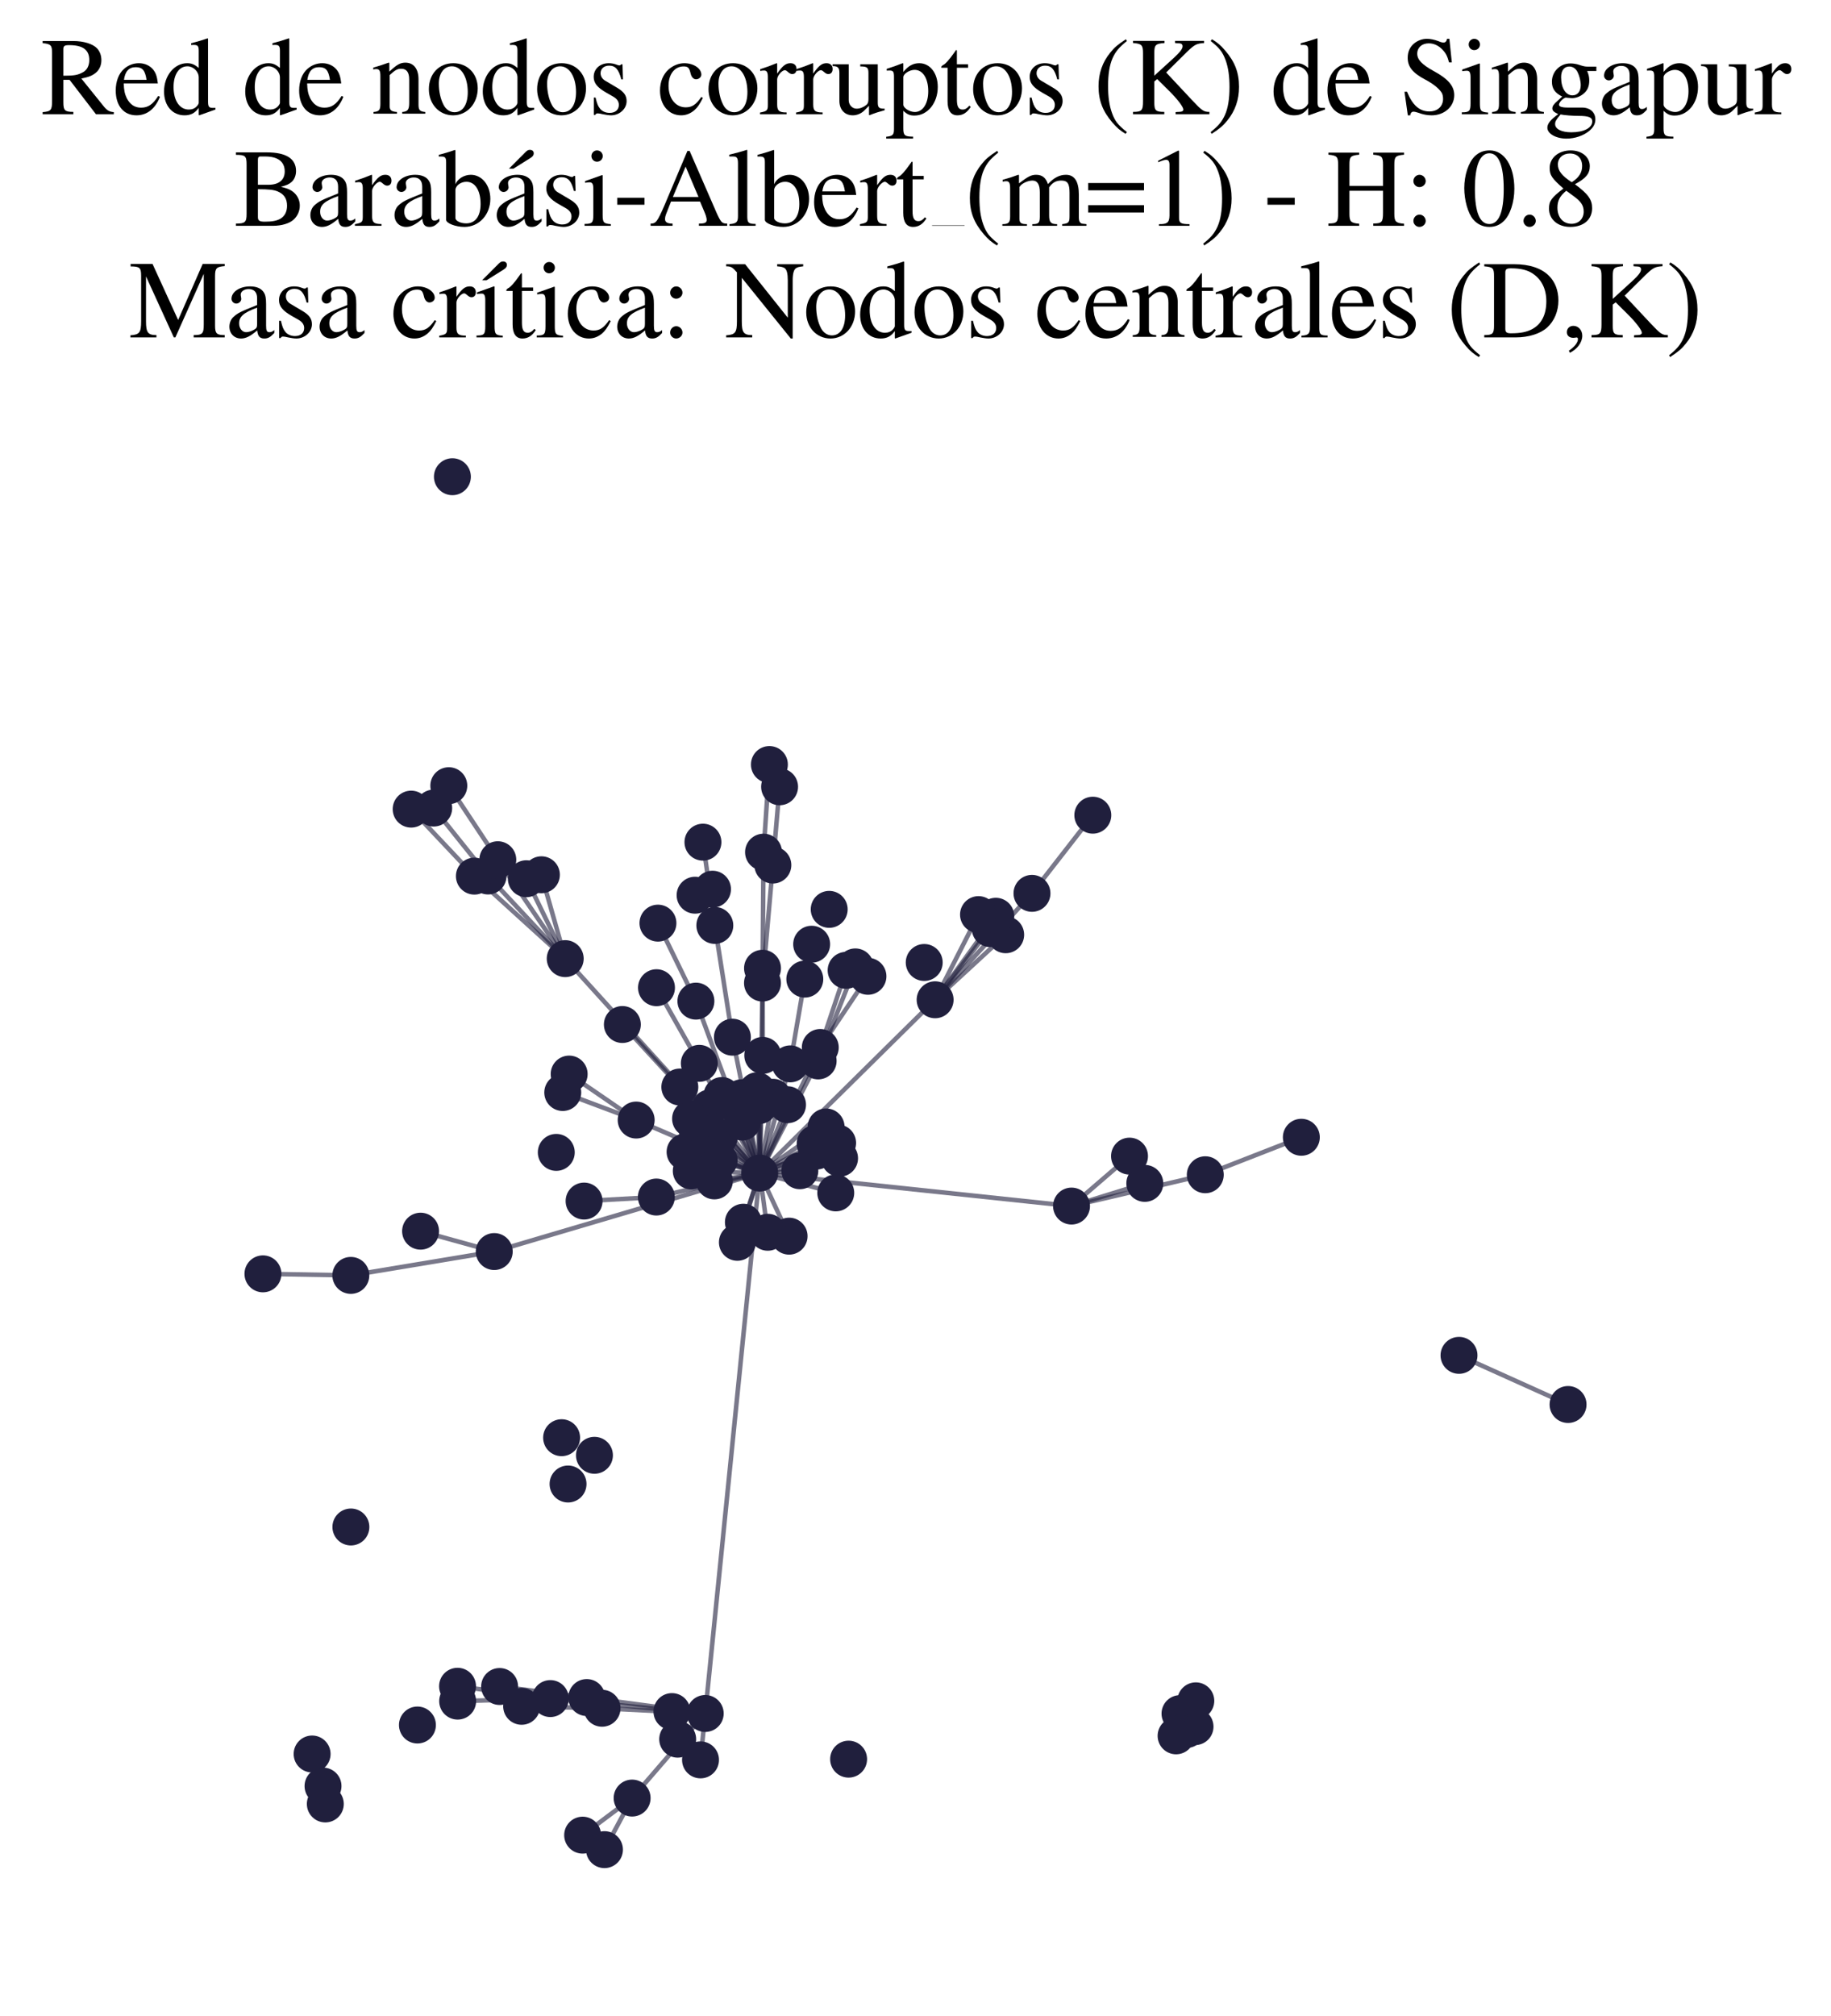 <?xml version="1.0" encoding="utf-8" standalone="no"?>
<!DOCTYPE svg PUBLIC "-//W3C//DTD SVG 1.1//EN"
  "http://www.w3.org/Graphics/SVG/1.1/DTD/svg11.dtd">
<svg xmlns:xlink="http://www.w3.org/1999/xlink" width="161.746pt" height="177.988pt" viewBox="0 0 161.746 177.988" xmlns="http://www.w3.org/2000/svg" version="1.1">
 <defs>
  <style type="text/css">*{stroke-linejoin: round; stroke-linecap: butt}</style>
 </defs>
 <g id="figure_1">
  <g id="patch_1">
   <path d="M 0 177.988 
L 161.746 177.988 
L 161.746 -0 
L 0 -0 
z
" style="fill: #ffffff"/>
  </g>
  <g id="axes_1">
   <g id="LineCollection_1">
    <path d="M 67.112 103.567 
L 62.298 151.277 
" clip-path="url(#p4fd56d29eb)" style="fill: none; stroke: #201f3d; stroke-opacity: 0.6; stroke-width: 0.4"/>
    <path d="M 67.112 103.567 
L 49.93 84.634 
" clip-path="url(#p4fd56d29eb)" style="fill: none; stroke: #201f3d; stroke-opacity: 0.6; stroke-width: 0.4"/>
    <path d="M 67.112 103.567 
L 61.627 100.021 
" clip-path="url(#p4fd56d29eb)" style="fill: none; stroke: #201f3d; stroke-opacity: 0.6; stroke-width: 0.4"/>
    <path d="M 67.112 103.567 
L 62.704 97.817 
" clip-path="url(#p4fd56d29eb)" style="fill: none; stroke: #201f3d; stroke-opacity: 0.6; stroke-width: 0.4"/>
    <path d="M 67.112 103.567 
L 82.606 88.267 
" clip-path="url(#p4fd56d29eb)" style="fill: none; stroke: #201f3d; stroke-opacity: 0.6; stroke-width: 0.4"/>
    <path d="M 67.112 103.567 
L 43.66 110.495 
" clip-path="url(#p4fd56d29eb)" style="fill: none; stroke: #201f3d; stroke-opacity: 0.6; stroke-width: 0.4"/>
    <path d="M 67.112 103.567 
L 61.776 93.88 
" clip-path="url(#p4fd56d29eb)" style="fill: none; stroke: #201f3d; stroke-opacity: 0.6; stroke-width: 0.4"/>
    <path d="M 67.112 103.567 
L 67.356 86.789 
" clip-path="url(#p4fd56d29eb)" style="fill: none; stroke: #201f3d; stroke-opacity: 0.6; stroke-width: 0.4"/>
    <path d="M 67.112 103.567 
L 65.139 109.68 
" clip-path="url(#p4fd56d29eb)" style="fill: none; stroke: #201f3d; stroke-opacity: 0.6; stroke-width: 0.4"/>
    <path d="M 67.112 103.567 
L 69.707 109.136 
" clip-path="url(#p4fd56d29eb)" style="fill: none; stroke: #201f3d; stroke-opacity: 0.6; stroke-width: 0.4"/>
    <path d="M 67.112 103.567 
L 73.994 100.909 
" clip-path="url(#p4fd56d29eb)" style="fill: none; stroke: #201f3d; stroke-opacity: 0.6; stroke-width: 0.4"/>
    <path d="M 67.112 103.567 
L 69.81 93.925 
" clip-path="url(#p4fd56d29eb)" style="fill: none; stroke: #201f3d; stroke-opacity: 0.6; stroke-width: 0.4"/>
    <path d="M 67.112 103.567 
L 67.382 93.177 
" clip-path="url(#p4fd56d29eb)" style="fill: none; stroke: #201f3d; stroke-opacity: 0.6; stroke-width: 0.4"/>
    <path d="M 67.112 103.567 
L 72.462 92.478 
" clip-path="url(#p4fd56d29eb)" style="fill: none; stroke: #201f3d; stroke-opacity: 0.6; stroke-width: 0.4"/>
    <path d="M 67.112 103.567 
L 60.055 95.968 
" clip-path="url(#p4fd56d29eb)" style="fill: none; stroke: #201f3d; stroke-opacity: 0.6; stroke-width: 0.4"/>
    <path d="M 67.112 103.567 
L 72.009 100.972 
" clip-path="url(#p4fd56d29eb)" style="fill: none; stroke: #201f3d; stroke-opacity: 0.6; stroke-width: 0.4"/>
    <path d="M 67.112 103.567 
L 61.475 88.386 
" clip-path="url(#p4fd56d29eb)" style="fill: none; stroke: #201f3d; stroke-opacity: 0.6; stroke-width: 0.4"/>
    <path d="M 67.112 103.567 
L 73.829 105.316 
" clip-path="url(#p4fd56d29eb)" style="fill: none; stroke: #201f3d; stroke-opacity: 0.6; stroke-width: 0.4"/>
    <path d="M 67.112 103.567 
L 72.273 93.664 
" clip-path="url(#p4fd56d29eb)" style="fill: none; stroke: #201f3d; stroke-opacity: 0.6; stroke-width: 0.4"/>
    <path d="M 67.112 103.567 
L 94.656 106.479 
" clip-path="url(#p4fd56d29eb)" style="fill: none; stroke: #201f3d; stroke-opacity: 0.6; stroke-width: 0.4"/>
    <path d="M 67.112 103.567 
L 57.981 105.683 
" clip-path="url(#p4fd56d29eb)" style="fill: none; stroke: #201f3d; stroke-opacity: 0.6; stroke-width: 0.4"/>
    <path d="M 67.112 103.567 
L 67.821 108.792 
" clip-path="url(#p4fd56d29eb)" style="fill: none; stroke: #201f3d; stroke-opacity: 0.6; stroke-width: 0.4"/>
    <path d="M 67.112 103.567 
L 62.06 101.817 
" clip-path="url(#p4fd56d29eb)" style="fill: none; stroke: #201f3d; stroke-opacity: 0.6; stroke-width: 0.4"/>
    <path d="M 67.112 103.567 
L 63.107 104.258 
" clip-path="url(#p4fd56d29eb)" style="fill: none; stroke: #201f3d; stroke-opacity: 0.6; stroke-width: 0.4"/>
    <path d="M 67.112 103.567 
L 56.198 98.885 
" clip-path="url(#p4fd56d29eb)" style="fill: none; stroke: #201f3d; stroke-opacity: 0.6; stroke-width: 0.4"/>
    <path d="M 67.112 103.567 
L 64.699 91.57 
" clip-path="url(#p4fd56d29eb)" style="fill: none; stroke: #201f3d; stroke-opacity: 0.6; stroke-width: 0.4"/>
    <path d="M 67.112 103.567 
L 70.657 103.361 
" clip-path="url(#p4fd56d29eb)" style="fill: none; stroke: #201f3d; stroke-opacity: 0.6; stroke-width: 0.4"/>
    <path d="M 67.112 103.567 
L 67.048 97.614 
" clip-path="url(#p4fd56d29eb)" style="fill: none; stroke: #201f3d; stroke-opacity: 0.6; stroke-width: 0.4"/>
    <path d="M 67.112 103.567 
L 72.976 99.494 
" clip-path="url(#p4fd56d29eb)" style="fill: none; stroke: #201f3d; stroke-opacity: 0.6; stroke-width: 0.4"/>
    <path d="M 67.112 103.567 
L 63.529 102.438 
" clip-path="url(#p4fd56d29eb)" style="fill: none; stroke: #201f3d; stroke-opacity: 0.6; stroke-width: 0.4"/>
    <path d="M 67.112 103.567 
L 68.288 96.874 
" clip-path="url(#p4fd56d29eb)" style="fill: none; stroke: #201f3d; stroke-opacity: 0.6; stroke-width: 0.4"/>
    <path d="M 67.112 103.567 
L 65.568 99.068 
" clip-path="url(#p4fd56d29eb)" style="fill: none; stroke: #201f3d; stroke-opacity: 0.6; stroke-width: 0.4"/>
    <path d="M 67.112 103.567 
L 66.892 96.294 
" clip-path="url(#p4fd56d29eb)" style="fill: none; stroke: #201f3d; stroke-opacity: 0.6; stroke-width: 0.4"/>
    <path d="M 67.112 103.567 
L 74.165 102.259 
" clip-path="url(#p4fd56d29eb)" style="fill: none; stroke: #201f3d; stroke-opacity: 0.6; stroke-width: 0.4"/>
    <path d="M 67.112 103.567 
L 65.669 107.905 
" clip-path="url(#p4fd56d29eb)" style="fill: none; stroke: #201f3d; stroke-opacity: 0.6; stroke-width: 0.4"/>
    <path d="M 67.112 103.567 
L 69.569 97.532 
" clip-path="url(#p4fd56d29eb)" style="fill: none; stroke: #201f3d; stroke-opacity: 0.6; stroke-width: 0.4"/>
    <path d="M 67.112 103.567 
L 60.517 101.699 
" clip-path="url(#p4fd56d29eb)" style="fill: none; stroke: #201f3d; stroke-opacity: 0.6; stroke-width: 0.4"/>
    <path d="M 67.112 103.567 
L 61.002 98.771 
" clip-path="url(#p4fd56d29eb)" style="fill: none; stroke: #201f3d; stroke-opacity: 0.6; stroke-width: 0.4"/>
    <path d="M 67.112 103.567 
L 72.137 101.624 
" clip-path="url(#p4fd56d29eb)" style="fill: none; stroke: #201f3d; stroke-opacity: 0.6; stroke-width: 0.4"/>
    <path d="M 67.112 103.567 
L 63.773 96.72 
" clip-path="url(#p4fd56d29eb)" style="fill: none; stroke: #201f3d; stroke-opacity: 0.6; stroke-width: 0.4"/>
    <path d="M 67.112 103.567 
L 63.528 100.411 
" clip-path="url(#p4fd56d29eb)" style="fill: none; stroke: #201f3d; stroke-opacity: 0.6; stroke-width: 0.4"/>
    <path d="M 67.112 103.567 
L 65.524 96.916 
" clip-path="url(#p4fd56d29eb)" style="fill: none; stroke: #201f3d; stroke-opacity: 0.6; stroke-width: 0.4"/>
    <path d="M 67.112 103.567 
L 61.065 103.379 
" clip-path="url(#p4fd56d29eb)" style="fill: none; stroke: #201f3d; stroke-opacity: 0.6; stroke-width: 0.4"/>
    <path d="M 62.298 151.277 
L 59.357 151.109 
" clip-path="url(#p4fd56d29eb)" style="fill: none; stroke: #201f3d; stroke-opacity: 0.6; stroke-width: 0.4"/>
    <path d="M 62.298 151.277 
L 48.615 149.961 
" clip-path="url(#p4fd56d29eb)" style="fill: none; stroke: #201f3d; stroke-opacity: 0.6; stroke-width: 0.4"/>
    <path d="M 62.298 151.277 
L 61.882 155.374 
" clip-path="url(#p4fd56d29eb)" style="fill: none; stroke: #201f3d; stroke-opacity: 0.6; stroke-width: 0.4"/>
    <path d="M 62.298 151.277 
L 53.185 150.816 
" clip-path="url(#p4fd56d29eb)" style="fill: none; stroke: #201f3d; stroke-opacity: 0.6; stroke-width: 0.4"/>
    <path d="M 62.298 151.277 
L 55.84 158.745 
" clip-path="url(#p4fd56d29eb)" style="fill: none; stroke: #201f3d; stroke-opacity: 0.6; stroke-width: 0.4"/>
    <path d="M 62.298 151.277 
L 51.833 149.869 
" clip-path="url(#p4fd56d29eb)" style="fill: none; stroke: #201f3d; stroke-opacity: 0.6; stroke-width: 0.4"/>
    <path d="M 62.298 151.277 
L 59.865 153.546 
" clip-path="url(#p4fd56d29eb)" style="fill: none; stroke: #201f3d; stroke-opacity: 0.6; stroke-width: 0.4"/>
    <path d="M 49.93 84.634 
L 41.905 77.35 
" clip-path="url(#p4fd56d29eb)" style="fill: none; stroke: #201f3d; stroke-opacity: 0.6; stroke-width: 0.4"/>
    <path d="M 49.93 84.634 
L 46.495 77.58 
" clip-path="url(#p4fd56d29eb)" style="fill: none; stroke: #201f3d; stroke-opacity: 0.6; stroke-width: 0.4"/>
    <path d="M 49.93 84.634 
L 43.975 75.902 
" clip-path="url(#p4fd56d29eb)" style="fill: none; stroke: #201f3d; stroke-opacity: 0.6; stroke-width: 0.4"/>
    <path d="M 49.93 84.634 
L 47.827 77.23 
" clip-path="url(#p4fd56d29eb)" style="fill: none; stroke: #201f3d; stroke-opacity: 0.6; stroke-width: 0.4"/>
    <path d="M 49.93 84.634 
L 43.113 77.338 
" clip-path="url(#p4fd56d29eb)" style="fill: none; stroke: #201f3d; stroke-opacity: 0.6; stroke-width: 0.4"/>
    <path d="M 99.779 102.07 
L 94.656 106.479 
" clip-path="url(#p4fd56d29eb)" style="fill: none; stroke: #201f3d; stroke-opacity: 0.6; stroke-width: 0.4"/>
    <path d="M 82.606 88.267 
L 88.84 82.526 
" clip-path="url(#p4fd56d29eb)" style="fill: none; stroke: #201f3d; stroke-opacity: 0.6; stroke-width: 0.4"/>
    <path d="M 82.606 88.267 
L 86.439 80.747 
" clip-path="url(#p4fd56d29eb)" style="fill: none; stroke: #201f3d; stroke-opacity: 0.6; stroke-width: 0.4"/>
    <path d="M 82.606 88.267 
L 91.163 78.871 
" clip-path="url(#p4fd56d29eb)" style="fill: none; stroke: #201f3d; stroke-opacity: 0.6; stroke-width: 0.4"/>
    <path d="M 82.606 88.267 
L 87.476 81.984 
" clip-path="url(#p4fd56d29eb)" style="fill: none; stroke: #201f3d; stroke-opacity: 0.6; stroke-width: 0.4"/>
    <path d="M 82.606 88.267 
L 87.966 80.893 
" clip-path="url(#p4fd56d29eb)" style="fill: none; stroke: #201f3d; stroke-opacity: 0.6; stroke-width: 0.4"/>
    <path d="M 43.66 110.495 
L 30.992 112.6 
" clip-path="url(#p4fd56d29eb)" style="fill: none; stroke: #201f3d; stroke-opacity: 0.6; stroke-width: 0.4"/>
    <path d="M 43.66 110.495 
L 37.153 108.696 
" clip-path="url(#p4fd56d29eb)" style="fill: none; stroke: #201f3d; stroke-opacity: 0.6; stroke-width: 0.4"/>
    <path d="M 61.776 93.88 
L 57.993 87.201 
" clip-path="url(#p4fd56d29eb)" style="fill: none; stroke: #201f3d; stroke-opacity: 0.6; stroke-width: 0.4"/>
    <path d="M 101.129 104.476 
L 94.656 106.479 
" clip-path="url(#p4fd56d29eb)" style="fill: none; stroke: #201f3d; stroke-opacity: 0.6; stroke-width: 0.4"/>
    <path d="M 67.356 86.789 
L 68.273 76.374 
" clip-path="url(#p4fd56d29eb)" style="fill: none; stroke: #201f3d; stroke-opacity: 0.6; stroke-width: 0.4"/>
    <path d="M 67.356 86.789 
L 67.449 75.234 
" clip-path="url(#p4fd56d29eb)" style="fill: none; stroke: #201f3d; stroke-opacity: 0.6; stroke-width: 0.4"/>
    <path d="M 63.146 81.702 
L 64.699 91.57 
" clip-path="url(#p4fd56d29eb)" style="fill: none; stroke: #201f3d; stroke-opacity: 0.6; stroke-width: 0.4"/>
    <path d="M 63.146 81.702 
L 62.096 74.352 
" clip-path="url(#p4fd56d29eb)" style="fill: none; stroke: #201f3d; stroke-opacity: 0.6; stroke-width: 0.4"/>
    <path d="M 67.967 67.498 
L 67.449 75.234 
" clip-path="url(#p4fd56d29eb)" style="fill: none; stroke: #201f3d; stroke-opacity: 0.6; stroke-width: 0.4"/>
    <path d="M 106.472 103.714 
L 94.656 106.479 
" clip-path="url(#p4fd56d29eb)" style="fill: none; stroke: #201f3d; stroke-opacity: 0.6; stroke-width: 0.4"/>
    <path d="M 106.472 103.714 
L 114.957 100.405 
" clip-path="url(#p4fd56d29eb)" style="fill: none; stroke: #201f3d; stroke-opacity: 0.6; stroke-width: 0.4"/>
    <path d="M 55.84 158.745 
L 53.397 163.298 
" clip-path="url(#p4fd56d29eb)" style="fill: none; stroke: #201f3d; stroke-opacity: 0.6; stroke-width: 0.4"/>
    <path d="M 55.84 158.745 
L 51.469 162.019 
" clip-path="url(#p4fd56d29eb)" style="fill: none; stroke: #201f3d; stroke-opacity: 0.6; stroke-width: 0.4"/>
    <path d="M 51.833 149.869 
L 44.134 148.895 
" clip-path="url(#p4fd56d29eb)" style="fill: none; stroke: #201f3d; stroke-opacity: 0.6; stroke-width: 0.4"/>
    <path d="M 30.992 112.6 
L 23.228 112.463 
" clip-path="url(#p4fd56d29eb)" style="fill: none; stroke: #201f3d; stroke-opacity: 0.6; stroke-width: 0.4"/>
    <path d="M 68.273 76.374 
L 68.867 69.462 
" clip-path="url(#p4fd56d29eb)" style="fill: none; stroke: #201f3d; stroke-opacity: 0.6; stroke-width: 0.4"/>
    <path d="M 128.885 119.659 
L 138.518 123.998 
" clip-path="url(#p4fd56d29eb)" style="fill: none; stroke: #201f3d; stroke-opacity: 0.6; stroke-width: 0.4"/>
    <path d="M 69.81 93.925 
L 71.095 86.443 
" clip-path="url(#p4fd56d29eb)" style="fill: none; stroke: #201f3d; stroke-opacity: 0.6; stroke-width: 0.4"/>
    <path d="M 67.382 93.177 
L 67.359 85.485 
" clip-path="url(#p4fd56d29eb)" style="fill: none; stroke: #201f3d; stroke-opacity: 0.6; stroke-width: 0.4"/>
    <path d="M 75.557 85.365 
L 72.273 93.664 
" clip-path="url(#p4fd56d29eb)" style="fill: none; stroke: #201f3d; stroke-opacity: 0.6; stroke-width: 0.4"/>
    <path d="M 96.537 71.969 
L 91.163 78.871 
" clip-path="url(#p4fd56d29eb)" style="fill: none; stroke: #201f3d; stroke-opacity: 0.6; stroke-width: 0.4"/>
    <path d="M 50.278 94.826 
L 56.198 98.885 
" clip-path="url(#p4fd56d29eb)" style="fill: none; stroke: #201f3d; stroke-opacity: 0.6; stroke-width: 0.4"/>
    <path d="M 43.113 77.338 
L 38.312 71.341 
" clip-path="url(#p4fd56d29eb)" style="fill: none; stroke: #201f3d; stroke-opacity: 0.6; stroke-width: 0.4"/>
    <path d="M 41.905 77.35 
L 36.32 71.435 
" clip-path="url(#p4fd56d29eb)" style="fill: none; stroke: #201f3d; stroke-opacity: 0.6; stroke-width: 0.4"/>
    <path d="M 72.462 92.478 
L 76.673 86.195 
" clip-path="url(#p4fd56d29eb)" style="fill: none; stroke: #201f3d; stroke-opacity: 0.6; stroke-width: 0.4"/>
    <path d="M 72.462 92.478 
L 74.744 85.668 
" clip-path="url(#p4fd56d29eb)" style="fill: none; stroke: #201f3d; stroke-opacity: 0.6; stroke-width: 0.4"/>
    <path d="M 60.055 95.968 
L 54.978 90.45 
" clip-path="url(#p4fd56d29eb)" style="fill: none; stroke: #201f3d; stroke-opacity: 0.6; stroke-width: 0.4"/>
    <path d="M 61.475 88.386 
L 58.121 81.5 
" clip-path="url(#p4fd56d29eb)" style="fill: none; stroke: #201f3d; stroke-opacity: 0.6; stroke-width: 0.4"/>
    <path d="M 48.615 149.961 
L 40.418 148.874 
" clip-path="url(#p4fd56d29eb)" style="fill: none; stroke: #201f3d; stroke-opacity: 0.6; stroke-width: 0.4"/>
    <path d="M 48.615 149.961 
L 40.428 150.186 
" clip-path="url(#p4fd56d29eb)" style="fill: none; stroke: #201f3d; stroke-opacity: 0.6; stroke-width: 0.4"/>
    <path d="M 46.08 150.643 
L 53.185 150.816 
" clip-path="url(#p4fd56d29eb)" style="fill: none; stroke: #201f3d; stroke-opacity: 0.6; stroke-width: 0.4"/>
    <path d="M 57.981 105.683 
L 51.597 106.038 
" clip-path="url(#p4fd56d29eb)" style="fill: none; stroke: #201f3d; stroke-opacity: 0.6; stroke-width: 0.4"/>
    <path d="M 43.975 75.902 
L 39.647 69.366 
" clip-path="url(#p4fd56d29eb)" style="fill: none; stroke: #201f3d; stroke-opacity: 0.6; stroke-width: 0.4"/>
    <path d="M 56.198 98.885 
L 49.712 96.454 
" clip-path="url(#p4fd56d29eb)" style="fill: none; stroke: #201f3d; stroke-opacity: 0.6; stroke-width: 0.4"/>
   </g>
   <g id="PathCollection_1">
    <defs>
     <path id="m0ee4766d54" d="M 0 1.581 
C 0.419 1.581 0.822 1.415 1.118 1.118 
C 1.415 0.822 1.581 0.419 1.581 0 
C 1.581 -0.419 1.415 -0.822 1.118 -1.118 
C 0.822 -1.415 0.419 -1.581 0 -1.581 
C -0.419 -1.581 -0.822 -1.415 -1.118 -1.118 
C -1.415 -0.822 -1.581 -0.419 -1.581 0 
C -1.581 0.419 -1.415 0.822 -1.118 1.118 
C -0.822 1.415 -0.419 1.581 0 1.581 
z
" style="stroke: #201f3d; stroke-width: 0.1"/>
    </defs>
    <g clip-path="url(#p4fd56d29eb)">
     <use xlink:href="#m0ee4766d54" x="105.567" y="152.439" style="fill: #201f3d; stroke: #201f3d; stroke-width: 0.1"/>
     <use xlink:href="#m0ee4766d54" x="48.615" y="149.961" style="fill: #201f3d; stroke: #201f3d; stroke-width: 0.1"/>
     <use xlink:href="#m0ee4766d54" x="51.833" y="149.869" style="fill: #201f3d; stroke: #201f3d; stroke-width: 0.1"/>
     <use xlink:href="#m0ee4766d54" x="72.009" y="100.972" style="fill: #201f3d; stroke: #201f3d; stroke-width: 0.1"/>
     <use xlink:href="#m0ee4766d54" x="63.528" y="100.411" style="fill: #201f3d; stroke: #201f3d; stroke-width: 0.1"/>
     <use xlink:href="#m0ee4766d54" x="61.403" y="79.034" style="fill: #201f3d; stroke: #201f3d; stroke-width: 0.1"/>
     <use xlink:href="#m0ee4766d54" x="59.357" y="151.109" style="fill: #201f3d; stroke: #201f3d; stroke-width: 0.1"/>
     <use xlink:href="#m0ee4766d54" x="28.738" y="159.264" style="fill: #201f3d; stroke: #201f3d; stroke-width: 0.1"/>
     <use xlink:href="#m0ee4766d54" x="52.512" y="128.483" style="fill: #201f3d; stroke: #201f3d; stroke-width: 0.1"/>
     <use xlink:href="#m0ee4766d54" x="62.096" y="74.352" style="fill: #201f3d; stroke: #201f3d; stroke-width: 0.1"/>
     <use xlink:href="#m0ee4766d54" x="23.228" y="112.463" style="fill: #201f3d; stroke: #201f3d; stroke-width: 0.1"/>
     <use xlink:href="#m0ee4766d54" x="75.557" y="85.365" style="fill: #201f3d; stroke: #201f3d; stroke-width: 0.1"/>
     <use xlink:href="#m0ee4766d54" x="99.779" y="102.07" style="fill: #201f3d; stroke: #201f3d; stroke-width: 0.1"/>
     <use xlink:href="#m0ee4766d54" x="51.597" y="106.038" style="fill: #201f3d; stroke: #201f3d; stroke-width: 0.1"/>
     <use xlink:href="#m0ee4766d54" x="54.978" y="90.45" style="fill: #201f3d; stroke: #201f3d; stroke-width: 0.1"/>
     <use xlink:href="#m0ee4766d54" x="57.993" y="87.201" style="fill: #201f3d; stroke: #201f3d; stroke-width: 0.1"/>
     <use xlink:href="#m0ee4766d54" x="43.66" y="110.495" style="fill: #201f3d; stroke: #201f3d; stroke-width: 0.1"/>
     <use xlink:href="#m0ee4766d54" x="69.707" y="109.136" style="fill: #201f3d; stroke: #201f3d; stroke-width: 0.1"/>
     <use xlink:href="#m0ee4766d54" x="73.829" y="105.316" style="fill: #201f3d; stroke: #201f3d; stroke-width: 0.1"/>
     <use xlink:href="#m0ee4766d54" x="49.712" y="96.454" style="fill: #201f3d; stroke: #201f3d; stroke-width: 0.1"/>
     <use xlink:href="#m0ee4766d54" x="63.107" y="104.258" style="fill: #201f3d; stroke: #201f3d; stroke-width: 0.1"/>
     <use xlink:href="#m0ee4766d54" x="62.298" y="151.277" style="fill: #201f3d; stroke: #201f3d; stroke-width: 0.1"/>
     <use xlink:href="#m0ee4766d54" x="67.821" y="108.792" style="fill: #201f3d; stroke: #201f3d; stroke-width: 0.1"/>
     <use xlink:href="#m0ee4766d54" x="67.449" y="75.234" style="fill: #201f3d; stroke: #201f3d; stroke-width: 0.1"/>
     <use xlink:href="#m0ee4766d54" x="56.198" y="98.885" style="fill: #201f3d; stroke: #201f3d; stroke-width: 0.1"/>
     <use xlink:href="#m0ee4766d54" x="67.356" y="86.789" style="fill: #201f3d; stroke: #201f3d; stroke-width: 0.1"/>
     <use xlink:href="#m0ee4766d54" x="96.537" y="71.969" style="fill: #201f3d; stroke: #201f3d; stroke-width: 0.1"/>
     <use xlink:href="#m0ee4766d54" x="30.997" y="134.812" style="fill: #201f3d; stroke: #201f3d; stroke-width: 0.1"/>
     <use xlink:href="#m0ee4766d54" x="87.476" y="81.984" style="fill: #201f3d; stroke: #201f3d; stroke-width: 0.1"/>
     <use xlink:href="#m0ee4766d54" x="72.273" y="93.664" style="fill: #201f3d; stroke: #201f3d; stroke-width: 0.1"/>
     <use xlink:href="#m0ee4766d54" x="62.942" y="78.503" style="fill: #201f3d; stroke: #201f3d; stroke-width: 0.1"/>
     <use xlink:href="#m0ee4766d54" x="67.359" y="85.485" style="fill: #201f3d; stroke: #201f3d; stroke-width: 0.1"/>
     <use xlink:href="#m0ee4766d54" x="69.81" y="93.925" style="fill: #201f3d; stroke: #201f3d; stroke-width: 0.1"/>
     <use xlink:href="#m0ee4766d54" x="39.964" y="42.088" style="fill: #201f3d; stroke: #201f3d; stroke-width: 0.1"/>
     <use xlink:href="#m0ee4766d54" x="67.048" y="97.614" style="fill: #201f3d; stroke: #201f3d; stroke-width: 0.1"/>
     <use xlink:href="#m0ee4766d54" x="74.964" y="155.309" style="fill: #201f3d; stroke: #201f3d; stroke-width: 0.1"/>
     <use xlink:href="#m0ee4766d54" x="88.84" y="82.526" style="fill: #201f3d; stroke: #201f3d; stroke-width: 0.1"/>
     <use xlink:href="#m0ee4766d54" x="49.14" y="101.74" style="fill: #201f3d; stroke: #201f3d; stroke-width: 0.1"/>
     <use xlink:href="#m0ee4766d54" x="94.656" y="106.479" style="fill: #201f3d; stroke: #201f3d; stroke-width: 0.1"/>
     <use xlink:href="#m0ee4766d54" x="62.704" y="97.817" style="fill: #201f3d; stroke: #201f3d; stroke-width: 0.1"/>
     <use xlink:href="#m0ee4766d54" x="37.153" y="108.696" style="fill: #201f3d; stroke: #201f3d; stroke-width: 0.1"/>
     <use xlink:href="#m0ee4766d54" x="40.418" y="148.874" style="fill: #201f3d; stroke: #201f3d; stroke-width: 0.1"/>
     <use xlink:href="#m0ee4766d54" x="61.627" y="100.021" style="fill: #201f3d; stroke: #201f3d; stroke-width: 0.1"/>
     <use xlink:href="#m0ee4766d54" x="72.137" y="101.624" style="fill: #201f3d; stroke: #201f3d; stroke-width: 0.1"/>
     <use xlink:href="#m0ee4766d54" x="38.312" y="71.341" style="fill: #201f3d; stroke: #201f3d; stroke-width: 0.1"/>
     <use xlink:href="#m0ee4766d54" x="87.966" y="80.893" style="fill: #201f3d; stroke: #201f3d; stroke-width: 0.1"/>
     <use xlink:href="#m0ee4766d54" x="106.472" y="103.714" style="fill: #201f3d; stroke: #201f3d; stroke-width: 0.1"/>
     <use xlink:href="#m0ee4766d54" x="61.776" y="93.88" style="fill: #201f3d; stroke: #201f3d; stroke-width: 0.1"/>
     <use xlink:href="#m0ee4766d54" x="73.25" y="80.284" style="fill: #201f3d; stroke: #201f3d; stroke-width: 0.1"/>
     <use xlink:href="#m0ee4766d54" x="47.827" y="77.23" style="fill: #201f3d; stroke: #201f3d; stroke-width: 0.1"/>
     <use xlink:href="#m0ee4766d54" x="65.524" y="96.916" style="fill: #201f3d; stroke: #201f3d; stroke-width: 0.1"/>
     <use xlink:href="#m0ee4766d54" x="57.981" y="105.683" style="fill: #201f3d; stroke: #201f3d; stroke-width: 0.1"/>
     <use xlink:href="#m0ee4766d54" x="65.139" y="109.68" style="fill: #201f3d; stroke: #201f3d; stroke-width: 0.1"/>
     <use xlink:href="#m0ee4766d54" x="104.238" y="151.289" style="fill: #201f3d; stroke: #201f3d; stroke-width: 0.1"/>
     <use xlink:href="#m0ee4766d54" x="104.818" y="152.692" style="fill: #201f3d; stroke: #201f3d; stroke-width: 0.1"/>
     <use xlink:href="#m0ee4766d54" x="82.606" y="88.267" style="fill: #201f3d; stroke: #201f3d; stroke-width: 0.1"/>
     <use xlink:href="#m0ee4766d54" x="50.278" y="94.826" style="fill: #201f3d; stroke: #201f3d; stroke-width: 0.1"/>
     <use xlink:href="#m0ee4766d54" x="40.428" y="150.186" style="fill: #201f3d; stroke: #201f3d; stroke-width: 0.1"/>
     <use xlink:href="#m0ee4766d54" x="27.572" y="154.854" style="fill: #201f3d; stroke: #201f3d; stroke-width: 0.1"/>
     <use xlink:href="#m0ee4766d54" x="28.535" y="157.685" style="fill: #201f3d; stroke: #201f3d; stroke-width: 0.1"/>
     <use xlink:href="#m0ee4766d54" x="67.382" y="93.177" style="fill: #201f3d; stroke: #201f3d; stroke-width: 0.1"/>
     <use xlink:href="#m0ee4766d54" x="46.495" y="77.58" style="fill: #201f3d; stroke: #201f3d; stroke-width: 0.1"/>
     <use xlink:href="#m0ee4766d54" x="105.635" y="150.161" style="fill: #201f3d; stroke: #201f3d; stroke-width: 0.1"/>
     <use xlink:href="#m0ee4766d54" x="70.657" y="103.361" style="fill: #201f3d; stroke: #201f3d; stroke-width: 0.1"/>
     <use xlink:href="#m0ee4766d54" x="68.288" y="96.874" style="fill: #201f3d; stroke: #201f3d; stroke-width: 0.1"/>
     <use xlink:href="#m0ee4766d54" x="65.568" y="99.068" style="fill: #201f3d; stroke: #201f3d; stroke-width: 0.1"/>
     <use xlink:href="#m0ee4766d54" x="51.469" y="162.019" style="fill: #201f3d; stroke: #201f3d; stroke-width: 0.1"/>
     <use xlink:href="#m0ee4766d54" x="60.055" y="95.968" style="fill: #201f3d; stroke: #201f3d; stroke-width: 0.1"/>
     <use xlink:href="#m0ee4766d54" x="66.892" y="96.294" style="fill: #201f3d; stroke: #201f3d; stroke-width: 0.1"/>
     <use xlink:href="#m0ee4766d54" x="36.32" y="71.435" style="fill: #201f3d; stroke: #201f3d; stroke-width: 0.1"/>
     <use xlink:href="#m0ee4766d54" x="103.892" y="153.25" style="fill: #201f3d; stroke: #201f3d; stroke-width: 0.1"/>
     <use xlink:href="#m0ee4766d54" x="39.647" y="69.366" style="fill: #201f3d; stroke: #201f3d; stroke-width: 0.1"/>
     <use xlink:href="#m0ee4766d54" x="114.957" y="100.405" style="fill: #201f3d; stroke: #201f3d; stroke-width: 0.1"/>
     <use xlink:href="#m0ee4766d54" x="60.517" y="101.699" style="fill: #201f3d; stroke: #201f3d; stroke-width: 0.1"/>
     <use xlink:href="#m0ee4766d54" x="59.865" y="153.546" style="fill: #201f3d; stroke: #201f3d; stroke-width: 0.1"/>
     <use xlink:href="#m0ee4766d54" x="43.113" y="77.338" style="fill: #201f3d; stroke: #201f3d; stroke-width: 0.1"/>
     <use xlink:href="#m0ee4766d54" x="73.994" y="100.909" style="fill: #201f3d; stroke: #201f3d; stroke-width: 0.1"/>
     <use xlink:href="#m0ee4766d54" x="50.18" y="131.018" style="fill: #201f3d; stroke: #201f3d; stroke-width: 0.1"/>
     <use xlink:href="#m0ee4766d54" x="36.875" y="152.295" style="fill: #201f3d; stroke: #201f3d; stroke-width: 0.1"/>
     <use xlink:href="#m0ee4766d54" x="46.08" y="150.643" style="fill: #201f3d; stroke: #201f3d; stroke-width: 0.1"/>
     <use xlink:href="#m0ee4766d54" x="61.065" y="103.379" style="fill: #201f3d; stroke: #201f3d; stroke-width: 0.1"/>
     <use xlink:href="#m0ee4766d54" x="62.06" y="101.817" style="fill: #201f3d; stroke: #201f3d; stroke-width: 0.1"/>
     <use xlink:href="#m0ee4766d54" x="74.744" y="85.668" style="fill: #201f3d; stroke: #201f3d; stroke-width: 0.1"/>
     <use xlink:href="#m0ee4766d54" x="71.095" y="86.443" style="fill: #201f3d; stroke: #201f3d; stroke-width: 0.1"/>
     <use xlink:href="#m0ee4766d54" x="55.84" y="158.745" style="fill: #201f3d; stroke: #201f3d; stroke-width: 0.1"/>
     <use xlink:href="#m0ee4766d54" x="61.475" y="88.386" style="fill: #201f3d; stroke: #201f3d; stroke-width: 0.1"/>
     <use xlink:href="#m0ee4766d54" x="41.905" y="77.35" style="fill: #201f3d; stroke: #201f3d; stroke-width: 0.1"/>
     <use xlink:href="#m0ee4766d54" x="49.611" y="126.929" style="fill: #201f3d; stroke: #201f3d; stroke-width: 0.1"/>
     <use xlink:href="#m0ee4766d54" x="91.163" y="78.871" style="fill: #201f3d; stroke: #201f3d; stroke-width: 0.1"/>
     <use xlink:href="#m0ee4766d54" x="63.773" y="96.72" style="fill: #201f3d; stroke: #201f3d; stroke-width: 0.1"/>
     <use xlink:href="#m0ee4766d54" x="63.146" y="81.702" style="fill: #201f3d; stroke: #201f3d; stroke-width: 0.1"/>
     <use xlink:href="#m0ee4766d54" x="65.669" y="107.905" style="fill: #201f3d; stroke: #201f3d; stroke-width: 0.1"/>
     <use xlink:href="#m0ee4766d54" x="101.129" y="104.476" style="fill: #201f3d; stroke: #201f3d; stroke-width: 0.1"/>
     <use xlink:href="#m0ee4766d54" x="61.002" y="98.771" style="fill: #201f3d; stroke: #201f3d; stroke-width: 0.1"/>
     <use xlink:href="#m0ee4766d54" x="53.185" y="150.816" style="fill: #201f3d; stroke: #201f3d; stroke-width: 0.1"/>
     <use xlink:href="#m0ee4766d54" x="49.93" y="84.634" style="fill: #201f3d; stroke: #201f3d; stroke-width: 0.1"/>
     <use xlink:href="#m0ee4766d54" x="72.976" y="99.494" style="fill: #201f3d; stroke: #201f3d; stroke-width: 0.1"/>
     <use xlink:href="#m0ee4766d54" x="43.975" y="75.902" style="fill: #201f3d; stroke: #201f3d; stroke-width: 0.1"/>
     <use xlink:href="#m0ee4766d54" x="44.134" y="148.895" style="fill: #201f3d; stroke: #201f3d; stroke-width: 0.1"/>
     <use xlink:href="#m0ee4766d54" x="138.518" y="123.998" style="fill: #201f3d; stroke: #201f3d; stroke-width: 0.1"/>
     <use xlink:href="#m0ee4766d54" x="74.165" y="102.259" style="fill: #201f3d; stroke: #201f3d; stroke-width: 0.1"/>
     <use xlink:href="#m0ee4766d54" x="63.529" y="102.438" style="fill: #201f3d; stroke: #201f3d; stroke-width: 0.1"/>
     <use xlink:href="#m0ee4766d54" x="68.867" y="69.462" style="fill: #201f3d; stroke: #201f3d; stroke-width: 0.1"/>
     <use xlink:href="#m0ee4766d54" x="72.462" y="92.478" style="fill: #201f3d; stroke: #201f3d; stroke-width: 0.1"/>
     <use xlink:href="#m0ee4766d54" x="30.992" y="112.6" style="fill: #201f3d; stroke: #201f3d; stroke-width: 0.1"/>
     <use xlink:href="#m0ee4766d54" x="68.273" y="76.374" style="fill: #201f3d; stroke: #201f3d; stroke-width: 0.1"/>
     <use xlink:href="#m0ee4766d54" x="128.885" y="119.659" style="fill: #201f3d; stroke: #201f3d; stroke-width: 0.1"/>
     <use xlink:href="#m0ee4766d54" x="58.121" y="81.5" style="fill: #201f3d; stroke: #201f3d; stroke-width: 0.1"/>
     <use xlink:href="#m0ee4766d54" x="81.644" y="84.974" style="fill: #201f3d; stroke: #201f3d; stroke-width: 0.1"/>
     <use xlink:href="#m0ee4766d54" x="53.397" y="163.298" style="fill: #201f3d; stroke: #201f3d; stroke-width: 0.1"/>
     <use xlink:href="#m0ee4766d54" x="67.112" y="103.567" style="fill: #201f3d; stroke: #201f3d; stroke-width: 0.1"/>
     <use xlink:href="#m0ee4766d54" x="61.882" y="155.374" style="fill: #201f3d; stroke: #201f3d; stroke-width: 0.1"/>
     <use xlink:href="#m0ee4766d54" x="69.569" y="97.532" style="fill: #201f3d; stroke: #201f3d; stroke-width: 0.1"/>
     <use xlink:href="#m0ee4766d54" x="86.439" y="80.747" style="fill: #201f3d; stroke: #201f3d; stroke-width: 0.1"/>
     <use xlink:href="#m0ee4766d54" x="71.7" y="83.362" style="fill: #201f3d; stroke: #201f3d; stroke-width: 0.1"/>
     <use xlink:href="#m0ee4766d54" x="67.967" y="67.498" style="fill: #201f3d; stroke: #201f3d; stroke-width: 0.1"/>
     <use xlink:href="#m0ee4766d54" x="76.673" y="86.195" style="fill: #201f3d; stroke: #201f3d; stroke-width: 0.1"/>
     <use xlink:href="#m0ee4766d54" x="64.699" y="91.57" style="fill: #201f3d; stroke: #201f3d; stroke-width: 0.1"/>
    </g>
   </g>
   <g id="text_1">
    <!-- Red de nodos corruptos (K) de Singapur -->
    <g transform="translate(3.6 10.084) scale(0.096 -0.096)">
     <defs>
      <path id="NimbusRomNo9L-Regu-52" d="M 4218 121 
C 3974 140 3846 205 3661 424 
L 2342 2061 
C 2771 2143 2963 2219 3174 2388 
C 3379 2553 3501 2818 3501 3113 
C 3501 3385 3418 3618 3251 3801 
C 3008 4059 2477 4224 1875 4224 
L 109 4224 
L 109 4102 
C 589 4051 653 3981 653 3528 
L 653 765 
C 653 236 589 159 109 121 
L 109 0 
L 1882 0 
L 1882 134 
C 1389 134 1306 219 1306 692 
L 1306 1984 
L 1664 1984 
L 3187 0 
L 4218 0 
L 4218 121 
z
M 1306 3762 
C 1306 3937 1376 3987 1632 3987 
C 2432 3987 2803 3716 2803 3123 
C 2803 2807 2669 2542 2438 2423 
C 2144 2258 1920 2221 1306 2221 
L 1306 3762 
z
" transform="scale(0.016)"/>
      <path id="NimbusRomNo9L-Regu-65" d="M 2611 1053 
C 2304 564 2029 378 1619 378 
C 1254 378 979 564 794 930 
C 678 1174 634 1386 621 1779 
L 2592 1779 
C 2541 2193 2477 2377 2317 2581 
C 2125 2811 1830 2944 1498 2944 
C 1178 2944 877 2829 634 2611 
C 333 2349 160 1894 160 1370 
C 160 486 621 -64 1357 -64 
C 1965 -64 2445 315 2714 1008 
L 2611 1053 
z
M 634 1984 
C 704 2479 922 2714 1312 2714 
C 1702 2714 1856 2535 1939 1984 
L 634 1984 
z
" transform="scale(0.016)"/>
      <path id="NimbusRomNo9L-Regu-64" d="M 2202 -64 
L 3142 269 
L 3142 365 
C 3027 365 3014 365 2995 365 
C 2765 365 2714 435 2714 731 
L 2714 4364 
L 2682 4377 
C 2374 4268 2150 4204 1741 4096 
L 1741 3994 
C 1792 4000 1830 4000 1882 4000 
C 2118 4000 2176 3936 2176 3672 
L 2176 2669 
C 1933 2874 1760 2944 1504 2944 
C 768 2944 173 2221 173 1312 
C 173 493 653 -64 1357 -64 
C 1715 -64 1958 64 2176 365 
L 2176 -45 
L 2202 -64 
z
M 2176 653 
C 2176 608 2131 531 2067 461 
C 1952 333 1792 269 1606 269 
C 1075 269 723 781 723 1568 
C 723 2291 1037 2765 1523 2765 
C 1862 2765 2176 2464 2176 2125 
L 2176 653 
z
" transform="scale(0.016)"/>
      <path id="NimbusRomNo9L-Regu-6e" d="M 102 2579 
C 141 2598 205 2605 275 2605 
C 454 2605 512 2509 512 2195 
L 512 608 
C 512 243 442 154 115 128 
L 115 32 
L 1472 32 
L 1472 128 
C 1146 154 1050 230 1050 461 
L 1050 2259 
C 1357 2547 1498 2624 1709 2624 
C 2022 2624 2176 2426 2176 2003 
L 2176 666 
C 2176 262 2093 154 1773 128 
L 1773 32 
L 3104 32 
L 3104 128 
C 2790 160 2714 237 2714 550 
L 2714 2016 
C 2714 2618 2432 2976 1958 2976 
C 1664 2976 1466 2867 1030 2458 
L 1030 2963 
L 986 2976 
C 672 2861 454 2790 102 2688 
L 102 2579 
z
" transform="scale(0.016)"/>
      <path id="NimbusRomNo9L-Regu-6f" d="M 1600 2944 
C 768 2944 186 2330 186 1446 
C 186 582 781 -64 1587 -64 
C 2394 -64 3008 614 3008 1498 
C 3008 2336 2419 2944 1600 2944 
z
M 1517 2765 
C 2054 2765 2432 2150 2432 1274 
C 2432 550 2144 115 1664 115 
C 1414 115 1178 269 1043 525 
C 864 858 762 1306 762 1760 
C 762 2368 1062 2765 1517 2765 
z
" transform="scale(0.016)"/>
      <path id="NimbusRomNo9L-Regu-73" d="M 2016 2010 
L 1990 2880 
L 1920 2880 
L 1907 2867 
C 1850 2822 1843 2816 1818 2816 
C 1779 2816 1715 2829 1645 2861 
C 1504 2915 1363 2944 1197 2944 
C 691 2944 326 2616 326 2154 
C 326 1796 531 1539 1075 1231 
L 1446 1020 
C 1670 892 1779 737 1779 539 
C 1779 256 1574 77 1248 77 
C 1030 77 832 159 710 298 
C 576 455 518 600 435 960 
L 333 960 
L 333 -39 
L 416 -39 
C 461 33 486 48 563 48 
C 621 48 710 35 858 -2 
C 1037 -39 1210 -64 1325 -64 
C 1818 -64 2227 308 2227 757 
C 2227 1077 2074 1289 1690 1520 
L 998 1930 
C 819 2033 723 2194 723 2367 
C 723 2624 922 2803 1216 2803 
C 1581 2803 1773 2583 1920 2010 
L 2016 2010 
z
" transform="scale(0.016)"/>
      <path id="NimbusRomNo9L-Regu-63" d="M 2547 998 
C 2240 550 2010 397 1645 397 
C 1062 397 653 909 653 1645 
C 653 2304 1005 2758 1523 2758 
C 1754 2758 1837 2688 1901 2451 
L 1939 2310 
C 1990 2131 2106 2016 2240 2016 
C 2406 2016 2547 2138 2547 2285 
C 2547 2643 2099 2944 1562 2944 
C 1248 2944 922 2816 659 2586 
C 339 2304 160 1869 160 1363 
C 160 531 666 -64 1376 -64 
C 1664 -64 1920 38 2150 237 
C 2323 390 2445 563 2637 941 
L 2547 998 
z
" transform="scale(0.016)"/>
      <path id="NimbusRomNo9L-Regu-72" d="M 45 2496 
C 134 2515 192 2522 269 2522 
C 429 2522 486 2419 486 2138 
L 486 538 
C 486 218 442 173 32 96 
L 32 0 
L 1568 0 
L 1568 102 
C 1133 102 1024 199 1024 565 
L 1024 2013 
C 1024 2219 1299 2541 1472 2541 
C 1510 2541 1568 2509 1638 2445 
C 1741 2355 1811 2317 1894 2317 
C 2048 2317 2144 2426 2144 2605 
C 2144 2816 2010 2944 1792 2944 
C 1523 2944 1338 2797 1024 2343 
L 1024 2931 
L 992 2944 
C 653 2803 422 2721 45 2599 
L 45 2496 
z
" transform="scale(0.016)"/>
      <path id="NimbusRomNo9L-Regu-75" d="M 3066 320 
L 3034 320 
C 2739 320 2669 390 2669 685 
L 2669 2880 
L 1658 2880 
L 1658 2758 
C 2054 2758 2131 2694 2131 2375 
L 2131 875 
C 2131 697 2099 607 2010 537 
C 1837 397 1638 320 1446 320 
C 1197 320 992 537 992 805 
L 992 2880 
L 58 2880 
L 58 2778 
C 365 2778 454 2682 454 2387 
L 454 770 
C 454 263 762 -64 1229 -64 
C 1466 -64 1715 38 1888 211 
L 2163 486 
L 2163 -45 
L 2189 -58 
C 2509 70 2739 141 3066 230 
L 3066 320 
z
" transform="scale(0.016)"/>
      <path id="NimbusRomNo9L-Regu-70" d="M 58 2516 
C 115 2522 160 2522 218 2522 
C 435 2522 480 2458 480 2155 
L 480 -855 
C 480 -1189 410 -1261 32 -1299 
L 32 -1408 
L 1581 -1408 
L 1581 -1293 
C 1101 -1293 1018 -1222 1018 -816 
L 1018 199 
C 1242 -13 1395 -77 1664 -77 
C 2419 -77 3008 643 3008 1575 
C 3008 2372 2560 2944 1939 2944 
C 1581 2944 1299 2784 1018 2438 
L 1018 2931 
L 979 2944 
C 634 2810 410 2726 58 2618 
L 58 2516 
z
M 1018 2136 
C 1018 2329 1376 2560 1670 2560 
C 2144 2560 2458 2071 2458 1324 
C 2458 611 2144 128 1683 128 
C 1382 128 1018 359 1018 552 
L 1018 2136 
z
" transform="scale(0.016)"/>
      <path id="NimbusRomNo9L-Regu-74" d="M 1632 2880 
L 986 2880 
L 986 3622 
C 986 3686 979 3706 941 3706 
C 896 3648 858 3590 813 3526 
C 570 3174 294 2867 192 2841 
C 122 2794 83 2748 83 2715 
C 83 2695 90 2682 109 2682 
L 448 2682 
L 448 751 
C 448 212 640 -64 1018 -64 
C 1331 -64 1574 90 1786 423 
L 1702 493 
C 1568 333 1459 269 1318 269 
C 1082 269 986 443 986 847 
L 986 2682 
L 1632 2682 
L 1632 2880 
z
" transform="scale(0.016)"/>
      <path id="NimbusRomNo9L-Regu-28" d="M 1888 4326 
C 1414 4019 1222 3853 986 3558 
C 531 3002 307 2362 307 1613 
C 307 800 544 173 1107 -480 
C 1370 -787 1536 -928 1869 -1133 
L 1946 -1030 
C 1434 -627 1254 -403 1082 77 
C 928 506 858 992 858 1632 
C 858 2304 941 2829 1114 3226 
C 1293 3622 1485 3853 1946 4224 
L 1888 4326 
z
" transform="scale(0.016)"/>
      <path id="NimbusRomNo9L-Regu-4b" d="M 2643 4109 
C 2720 4096 2784 4096 2810 4096 
C 3002 4096 3078 4045 3078 3917 
C 3078 3775 2931 3583 2579 3257 
L 1446 2224 
L 1446 3534 
C 1446 4000 1517 4071 2035 4109 
L 2035 4231 
L 218 4231 
L 218 4109 
C 717 4071 794 3988 794 3531 
L 794 750 
C 794 217 723 134 218 134 
L 218 0 
L 2022 0 
L 2022 134 
C 1523 134 1446 211 1446 683 
L 1446 1891 
L 1613 2026 
L 2291 1355 
C 2778 876 3123 422 3123 269 
C 3123 179 3034 134 2854 134 
C 2822 134 2752 134 2675 121 
L 2675 0 
L 4627 0 
L 4627 134 
C 4294 134 4205 198 3622 816 
L 2131 2409 
L 3347 3611 
C 3782 4026 3885 4077 4320 4109 
L 4320 4231 
L 2643 4231 
L 2643 4109 
z
" transform="scale(0.016)"/>
      <path id="NimbusRomNo9L-Regu-29" d="M 243 -1133 
C 717 -826 909 -659 1146 -365 
C 1600 192 1824 832 1824 1581 
C 1824 2400 1587 3021 1024 3674 
C 762 3981 595 4122 262 4326 
L 186 4224 
C 698 3821 870 3597 1050 3117 
C 1203 2688 1274 2202 1274 1562 
C 1274 896 1190 365 1018 -26 
C 838 -429 646 -659 186 -1030 
L 243 -1133 
z
" transform="scale(0.016)"/>
      <path id="NimbusRomNo9L-Regu-53" d="M 2861 4352 
L 2726 4352 
C 2701 4205 2630 4135 2522 4135 
C 2458 4135 2349 4160 2240 4212 
C 2003 4301 1766 4352 1562 4352 
C 1286 4352 1005 4244 794 4058 
C 570 3859 454 3590 454 3256 
C 454 2743 736 2385 1453 2006 
C 1914 1763 2246 1499 2406 1256 
C 2464 1173 2496 1038 2496 884 
C 2496 454 2176 160 1709 160 
C 1139 160 736 513 416 1296 
L 269 1296 
L 461 -64 
L 602 -64 
C 608 57 685 147 781 147 
C 851 147 960 122 1082 79 
C 1325 -14 1581 -64 1837 -64 
C 2573 -64 3142 442 3142 1101 
C 3142 1626 2790 2042 1946 2496 
C 1274 2868 1005 3149 1005 3495 
C 1005 3847 1274 4090 1670 4090 
C 1958 4090 2227 3968 2451 3738 
C 2650 3533 2739 3367 2842 2989 
L 3002 2989 
L 2861 4352 
z
" transform="scale(0.016)"/>
      <path id="NimbusRomNo9L-Regu-69" d="M 1120 2929 
L 128 2579 
L 128 2484 
L 179 2490 
C 256 2502 339 2509 397 2509 
C 550 2509 608 2406 608 2125 
L 608 640 
C 608 179 544 109 102 109 
L 102 0 
L 1619 0 
L 1619 96 
C 1197 128 1146 191 1146 650 
L 1146 2910 
L 1120 2929 
z
M 819 4352 
C 646 4352 499 4205 499 4026 
C 499 3847 640 3699 819 3699 
C 1005 3699 1152 3840 1152 4026 
C 1152 4205 1005 4352 819 4352 
z
" transform="scale(0.016)"/>
      <path id="NimbusRomNo9L-Regu-67" d="M 3008 2496 
L 3008 2746 
L 2515 2746 
C 2387 2746 2291 2763 2163 2802 
L 2022 2847 
C 1850 2903 1677 2931 1510 2931 
C 915 2931 442 2467 442 1881 
C 442 1476 614 1230 1037 1018 
C 915 906 800 799 762 768 
C 550 588 467 463 467 338 
C 467 206 544 131 806 6 
C 352 -329 179 -543 179 -781 
C 179 -1124 678 -1408 1286 -1408 
C 1766 -1408 2266 -1238 2598 -962 
C 2842 -759 2950 -548 2950 -299 
C 2950 108 2650 384 2176 384 
L 1350 384 
C 1011 384 851 443 851 548 
C 851 678 1062 908 1235 960 
C 1293 953 1338 947 1357 947 
C 1478 934 1562 928 1600 928 
C 1837 928 2093 1026 2291 1203 
C 2502 1387 2598 1617 2598 1945 
C 2598 2135 2566 2286 2477 2496 
L 3008 2496 
z
M 941 -13 
C 1152 -58 1664 -96 1978 -96 
C 2560 -96 2771 -180 2771 -414 
C 2771 -791 2285 -1043 1562 -1043 
C 998 -1043 627 -855 627 -570 
C 627 -420 672 -336 941 -13 
z
M 973 2145 
C 973 2526 1152 2752 1446 2752 
C 1645 2752 1811 2642 1914 2449 
C 2029 2223 2106 1927 2106 1675 
C 2106 1314 1920 1088 1626 1088 
C 1242 1088 973 1507 973 2126 
L 973 2145 
z
" transform="scale(0.016)"/>
      <path id="NimbusRomNo9L-Regu-61" d="M 2829 423 
C 2720 333 2643 301 2547 301 
C 2400 301 2355 390 2355 672 
L 2355 1920 
C 2355 2253 2323 2438 2227 2592 
C 2086 2822 1811 2944 1434 2944 
C 832 2944 358 2630 358 2227 
C 358 2080 486 1952 634 1952 
C 787 1952 922 2080 922 2221 
C 922 2246 915 2278 909 2323 
C 896 2381 890 2432 890 2477 
C 890 2650 1094 2790 1350 2790 
C 1664 2790 1837 2605 1837 2259 
L 1837 1869 
C 851 1472 742 1421 467 1178 
C 326 1050 237 832 237 621 
C 237 218 518 -64 909 -64 
C 1190 -64 1453 70 1843 403 
C 1875 70 1990 -64 2253 -64 
C 2470 -64 2605 13 2829 256 
L 2829 423 
z
M 1837 783 
C 1837 584 1805 526 1670 449 
C 1517 359 1338 301 1203 301 
C 979 301 800 520 800 796 
L 800 822 
C 800 1201 1062 1433 1837 1715 
L 1837 783 
z
" transform="scale(0.016)"/>
     </defs>
     <use xlink:href="#NimbusRomNo9L-Regu-52" transform="scale(0.996)"/>
     <use xlink:href="#NimbusRomNo9L-Regu-65" transform="translate(66.45 0) scale(0.996)"/>
     <use xlink:href="#NimbusRomNo9L-Regu-64" transform="translate(110.684 0) scale(0.996)"/>
     <use xlink:href="#NimbusRomNo9L-Regu-64" transform="translate(185.403 0) scale(0.996)"/>
     <use xlink:href="#NimbusRomNo9L-Regu-65" transform="translate(235.217 0) scale(0.996)"/>
     <use xlink:href="#NimbusRomNo9L-Regu-6e" transform="translate(304.357 0) scale(0.996)"/>
     <use xlink:href="#NimbusRomNo9L-Regu-6f" transform="translate(354.17 0) scale(0.996)"/>
     <use xlink:href="#NimbusRomNo9L-Regu-64" transform="translate(403.983 0) scale(0.996)"/>
     <use xlink:href="#NimbusRomNo9L-Regu-6f" transform="translate(453.796 0) scale(0.996)"/>
     <use xlink:href="#NimbusRomNo9L-Regu-73" transform="translate(503.61 0) scale(0.996)"/>
     <use xlink:href="#NimbusRomNo9L-Regu-63" transform="translate(567.27 0) scale(0.996)"/>
     <use xlink:href="#NimbusRomNo9L-Regu-6f" transform="translate(611.503 0) scale(0.996)"/>
     <use xlink:href="#NimbusRomNo9L-Regu-72" transform="translate(661.317 0) scale(0.996)"/>
     <use xlink:href="#NimbusRomNo9L-Regu-72" transform="translate(694.492 0) scale(0.996)"/>
     <use xlink:href="#NimbusRomNo9L-Regu-75" transform="translate(727.667 0) scale(0.996)"/>
     <use xlink:href="#NimbusRomNo9L-Regu-70" transform="translate(777.48 0) scale(0.996)"/>
     <use xlink:href="#NimbusRomNo9L-Regu-74" transform="translate(827.294 0) scale(0.996)"/>
     <use xlink:href="#NimbusRomNo9L-Regu-6f" transform="translate(854.989 0) scale(0.996)"/>
     <use xlink:href="#NimbusRomNo9L-Regu-73" transform="translate(904.802 0) scale(0.996)"/>
     <use xlink:href="#NimbusRomNo9L-Regu-28" transform="translate(968.462 0) scale(0.996)"/>
     <use xlink:href="#NimbusRomNo9L-Regu-4b" transform="translate(1001.637 0) scale(0.996)"/>
     <use xlink:href="#NimbusRomNo9L-Regu-29" transform="translate(1073.567 0) scale(0.996)"/>
     <use xlink:href="#NimbusRomNo9L-Regu-64" transform="translate(1131.649 0) scale(0.996)"/>
     <use xlink:href="#NimbusRomNo9L-Regu-65" transform="translate(1181.462 0) scale(0.996)"/>
     <use xlink:href="#NimbusRomNo9L-Regu-53" transform="translate(1250.603 0) scale(0.996)"/>
     <use xlink:href="#NimbusRomNo9L-Regu-69" transform="translate(1305.994 0) scale(0.996)"/>
     <use xlink:href="#NimbusRomNo9L-Regu-6e" transform="translate(1333.689 0) scale(0.996)"/>
     <use xlink:href="#NimbusRomNo9L-Regu-67" transform="translate(1383.503 0) scale(0.996)"/>
     <use xlink:href="#NimbusRomNo9L-Regu-61" transform="translate(1432.818 0) scale(0.996)"/>
     <use xlink:href="#NimbusRomNo9L-Regu-70" transform="translate(1477.052 0) scale(0.996)"/>
     <use xlink:href="#NimbusRomNo9L-Regu-75" transform="translate(1526.865 0) scale(0.996)"/>
     <use xlink:href="#NimbusRomNo9L-Regu-72" transform="translate(1576.678 0) scale(0.996)"/>
    </g>
    <!-- Barabási-Albert_(m=1) - H: 0.8 -->
    <g transform="translate(20.677 19.936) scale(0.096 -0.096)">
     <defs>
      <path id="NimbusRomNo9L-Regu-42" d="M 109 4237 
L 109 4096 
C 646 4096 723 4026 723 3548 
L 723 689 
C 723 212 640 128 109 128 
L 109 0 
L 2246 0 
C 2746 0 3200 136 3437 356 
C 3667 564 3795 855 3795 1165 
C 3795 1451 3680 1710 3482 1897 
C 3290 2072 3117 2150 2701 2253 
C 3034 2335 3168 2398 3322 2531 
C 3482 2671 3578 2903 3578 3163 
C 3578 3871 3008 4237 1901 4237 
L 109 4237 
z
M 1376 2112 
C 1997 2112 2291 2080 2522 1982 
C 2886 1827 3059 1568 3059 1159 
C 3059 809 2925 555 2669 406 
C 2464 290 2202 238 1779 238 
C 1466 238 1376 296 1376 504 
L 1376 2112 
z
M 1376 2368 
L 1376 3812 
C 1376 3944 1421 4001 1517 4001 
L 1798 4001 
C 2534 4001 2925 3699 2925 3137 
C 2925 2646 2586 2368 1984 2368 
L 1376 2368 
z
" transform="scale(0.016)"/>
      <path id="NimbusRomNo9L-Regu-62" d="M 979 4364 
L 947 4377 
C 678 4281 506 4230 205 4147 
L 19 4096 
L 19 3994 
C 58 4000 83 4000 128 4000 
C 384 4000 442 3942 442 3673 
L 442 347 
C 442 147 986 -64 1498 -64 
C 2342 -64 2995 640 2995 1555 
C 2995 2342 2509 2944 1869 2944 
C 1478 2944 1107 2714 979 2400 
L 979 4364 
z
M 979 2061 
C 979 2310 1280 2541 1613 2541 
C 2112 2541 2432 2042 2432 1261 
C 2432 550 2125 141 1600 141 
C 1267 141 979 288 979 448 
L 979 2061 
z
" transform="scale(0.016)"/>
      <path id="NimbusRomNo9L-Regu-b4" d="M 851 3264 
L 1837 3882 
C 1971 3964 2029 4047 2029 4148 
C 2029 4275 1946 4352 1805 4352 
C 1709 4352 1651 4320 1536 4206 
L 595 3264 
L 851 3264 
z
" transform="scale(0.016)"/>
      <path id="NimbusRomNo9L-Regu-2d" d="M 250 1619 
L 250 1216 
L 1824 1216 
L 1824 1619 
L 250 1619 
z
" transform="scale(0.016)"/>
      <path id="NimbusRomNo9L-Regu-41" d="M 4518 128 
C 4230 128 4166 192 3942 667 
L 2349 4320 
L 2221 4320 
L 890 1168 
C 480 231 403 128 96 128 
L 96 0 
L 1363 0 
L 1363 128 
C 1056 128 928 212 928 393 
C 928 470 947 560 979 645 
L 1274 1401 
L 2950 1401 
L 3213 778 
C 3290 602 3334 434 3334 342 
C 3334 180 3226 128 2886 128 
L 2886 0 
L 4518 0 
L 4518 128 
z
M 1382 1664 
L 2118 3416 
L 2861 1664 
L 1382 1664 
z
" transform="scale(0.016)"/>
      <path id="NimbusRomNo9L-Regu-6c" d="M 122 4000 
L 160 4000 
C 230 4000 307 4000 358 4000 
C 563 4000 627 3910 627 3610 
L 627 557 
C 627 211 538 128 134 96 
L 134 0 
L 1645 0 
L 1645 109 
C 1242 109 1165 173 1165 528 
L 1165 4371 
L 1139 4384 
C 806 4275 563 4211 122 4103 
L 122 4000 
z
" transform="scale(0.016)"/>
      <path id="NimbusRomNo9L-Regu-6d" d="M 122 2547 
C 205 2566 256 2573 326 2573 
C 493 2573 550 2470 550 2162 
L 550 539 
C 550 192 461 96 102 96 
L 102 0 
L 1523 0 
L 1523 96 
C 1184 96 1088 166 1088 418 
L 1088 2234 
C 1088 2246 1139 2310 1184 2355 
C 1344 2502 1619 2611 1843 2611 
C 2125 2611 2266 2385 2266 1932 
L 2266 528 
C 2266 167 2195 96 1830 96 
L 1830 0 
L 3264 0 
L 3264 96 
C 2899 96 2803 205 2803 603 
L 2803 2221 
C 2995 2496 3206 2611 3501 2611 
C 3866 2611 3981 2438 3981 1907 
L 3981 557 
C 3981 192 3930 141 3558 96 
L 3558 0 
L 4960 0 
L 4960 96 
L 4794 115 
C 4602 115 4518 230 4518 480 
L 4518 1802 
C 4518 2559 4269 2944 3776 2944 
C 3405 2944 3078 2778 2733 2407 
C 2618 2771 2400 2944 2054 2944 
C 1773 2944 1594 2854 1062 2451 
L 1062 2931 
L 1018 2944 
C 691 2822 474 2752 122 2656 
L 122 2547 
z
" transform="scale(0.016)"/>
      <path id="NimbusRomNo9L-Regu-3d" d="M 3418 2470 
L 192 2470 
L 192 2048 
L 3418 2048 
L 3418 2470 
z
M 3418 1190 
L 192 1190 
L 192 768 
L 3418 768 
L 3418 1190 
z
" transform="scale(0.016)"/>
      <path id="NimbusRomNo9L-Regu-31" d="M 1862 4339 
L 710 3757 
L 710 3667 
C 787 3699 858 3725 883 3738 
C 998 3783 1107 3808 1171 3808 
C 1306 3808 1363 3711 1363 3505 
L 1363 592 
C 1363 379 1312 232 1210 173 
C 1114 116 1024 96 755 96 
L 755 0 
L 2522 0 
L 2522 96 
C 2016 96 1914 160 1914 470 
L 1914 4327 
L 1862 4339 
z
" transform="scale(0.016)"/>
      <path id="NimbusRomNo9L-Regu-48" d="M 1338 2304 
L 1338 3533 
C 1338 3990 1408 4059 1901 4104 
L 1901 4224 
L 122 4224 
L 122 4104 
C 614 4059 685 3989 685 3527 
L 685 749 
C 685 210 621 134 122 134 
L 122 0 
L 1901 0 
L 1901 121 
C 1421 159 1338 242 1338 699 
L 1338 2022 
L 3277 2022 
L 3277 757 
C 3277 211 3213 134 2714 134 
L 2714 0 
L 4493 0 
L 4493 121 
C 4013 159 3930 242 3930 696 
L 3930 3529 
C 3930 3989 4000 4059 4493 4104 
L 4493 4224 
L 2714 4224 
L 2714 4104 
C 3206 4059 3277 3990 3277 3533 
L 3277 2304 
L 1338 2304 
z
" transform="scale(0.016)"/>
      <path id="NimbusRomNo9L-Regu-3a" d="M 870 2944 
C 678 2944 518 2777 518 2579 
C 518 2393 678 2233 864 2233 
C 1062 2233 1229 2393 1229 2579 
C 1229 2777 1062 2944 870 2944 
z
M 870 646 
C 678 646 518 480 518 281 
C 518 96 678 -64 864 -64 
C 1062 -64 1229 96 1229 281 
C 1229 480 1062 646 870 646 
z
" transform="scale(0.016)"/>
      <path id="NimbusRomNo9L-Regu-30" d="M 1626 4352 
C 1274 4352 1005 4244 768 4020 
C 397 3661 154 2925 154 2176 
C 154 1479 365 730 666 372 
C 902 90 1229 -64 1600 -64 
C 1926 -64 2202 45 2432 269 
C 2803 621 3046 1364 3046 2138 
C 3046 3450 2464 4352 1626 4352 
z
M 1606 4186 
C 2144 4186 2432 3463 2432 2125 
C 2432 788 2150 103 1600 103 
C 1050 103 768 788 768 2119 
C 768 3476 1056 4186 1606 4186 
z
" transform="scale(0.016)"/>
      <path id="NimbusRomNo9L-Regu-2e" d="M 800 646 
C 608 646 448 480 448 281 
C 448 96 608 -64 794 -64 
C 992 -64 1158 96 1158 281 
C 1158 480 992 646 800 646 
z
" transform="scale(0.016)"/>
      <path id="NimbusRomNo9L-Regu-38" d="M 1856 2400 
C 2490 2740 2714 3008 2714 3444 
C 2714 3968 2253 4352 1613 4352 
C 915 4352 397 3924 397 3341 
C 397 2925 518 2740 1190 2151 
C 499 1626 358 1428 358 992 
C 358 372 864 -64 1587 -64 
C 2355 -64 2848 359 2848 1018 
C 2848 1511 2630 1824 1856 2400 
z
M 1741 1741 
C 2208 1408 2362 1178 2362 820 
C 2362 404 2074 116 1658 116 
C 1171 116 845 487 845 1044 
C 845 1453 986 1722 1357 2023 
L 1741 1741 
z
M 1670 2516 
C 1101 2887 870 3181 870 3540 
C 870 3911 1158 4173 1562 4173 
C 1997 4173 2272 3892 2272 3450 
C 2272 3085 2093 2797 1728 2554 
C 1696 2535 1696 2535 1670 2516 
z
" transform="scale(0.016)"/>
     </defs>
     <use xlink:href="#NimbusRomNo9L-Regu-42" transform="scale(0.996)"/>
     <use xlink:href="#NimbusRomNo9L-Regu-61" transform="translate(66.45 0) scale(0.996)"/>
     <use xlink:href="#NimbusRomNo9L-Regu-72" transform="translate(110.684 0) scale(0.996)"/>
     <use xlink:href="#NimbusRomNo9L-Regu-61" transform="translate(143.859 0) scale(0.996)"/>
     <use xlink:href="#NimbusRomNo9L-Regu-62" transform="translate(188.092 0) scale(0.996)"/>
     <use xlink:href="#NimbusRomNo9L-Regu-b4" transform="translate(243.435 0.498) scale(0.996)"/>
     <use xlink:href="#NimbusRomNo9L-Regu-61" transform="translate(237.906 0) scale(0.996)"/>
     <use xlink:href="#NimbusRomNo9L-Regu-73" transform="translate(282.139 0) scale(0.996)"/>
     <use xlink:href="#NimbusRomNo9L-Regu-69" transform="translate(320.893 0) scale(0.996)"/>
     <use xlink:href="#NimbusRomNo9L-Regu-2d" transform="translate(348.588 0) scale(0.996)"/>
     <use xlink:href="#NimbusRomNo9L-Regu-41" transform="translate(381.763 0) scale(0.996)"/>
     <use xlink:href="#NimbusRomNo9L-Regu-6c" transform="translate(453.693 0) scale(0.996)"/>
     <use xlink:href="#NimbusRomNo9L-Regu-62" transform="translate(481.388 0) scale(0.996)"/>
     <use xlink:href="#NimbusRomNo9L-Regu-65" transform="translate(531.202 0) scale(0.996)"/>
     <use xlink:href="#NimbusRomNo9L-Regu-72" transform="translate(575.435 0) scale(0.996)"/>
     <use xlink:href="#NimbusRomNo9L-Regu-74" transform="translate(608.61 0) scale(0.996)"/>
     <use xlink:href="#NimbusRomNo9L-Regu-28" transform="translate(672.171 0) scale(0.996)"/>
     <use xlink:href="#NimbusRomNo9L-Regu-6d" transform="translate(705.346 0) scale(0.996)"/>
     <use xlink:href="#NimbusRomNo9L-Regu-3d" transform="translate(782.855 0) scale(0.996)"/>
     <use xlink:href="#NimbusRomNo9L-Regu-31" transform="translate(839.043 0) scale(0.996)"/>
     <use xlink:href="#NimbusRomNo9L-Regu-29" transform="translate(888.856 0) scale(0.996)"/>
     <use xlink:href="#NimbusRomNo9L-Regu-2d" transform="translate(946.938 0) scale(0.996)"/>
     <use xlink:href="#NimbusRomNo9L-Regu-48" transform="translate(1005.02 0) scale(0.996)"/>
     <use xlink:href="#NimbusRomNo9L-Regu-3a" transform="translate(1076.95 0) scale(0.996)"/>
     <use xlink:href="#NimbusRomNo9L-Regu-30" transform="translate(1129.552 0) scale(0.996)"/>
     <use xlink:href="#NimbusRomNo9L-Regu-2e" transform="translate(1179.365 0) scale(0.996)"/>
     <use xlink:href="#NimbusRomNo9L-Regu-38" transform="translate(1204.271 0) scale(0.996)"/>
     <path d="M 642.283 0 
L 672.171 0 
L 672.171 0.399 
L 642.283 0.399 
L 642.283 0 
z
"/>
    </g>
    <!-- Masa crítica: Nodos centrales (D,K) -->
    <g transform="translate(11.4 29.788) scale(0.096 -0.096)">
     <defs>
      <path id="NimbusRomNo9L-Regu-4d" d="M 4314 3667 
L 4314 751 
C 4314 217 4237 134 3731 134 
L 3731 0 
L 5523 0 
L 5523 134 
C 5056 134 4966 223 4966 681 
L 4966 3536 
C 4966 3993 5050 4077 5523 4115 
L 5523 4237 
L 4250 4237 
L 2835 1004 
L 1357 4237 
L 90 4237 
L 90 4096 
C 614 4096 698 4019 698 3550 
L 698 943 
C 698 282 608 159 77 121 
L 77 0 
L 1581 0 
L 1581 134 
C 1088 134 979 282 979 931 
L 979 3520 
L 2586 0 
L 2675 0 
L 4314 3667 
z
" transform="scale(0.016)"/>
      <path id="NimbusRomNo9L-Regu-11" d="M 1120 2950 
L 128 2598 
L 128 2502 
L 179 2508 
C 256 2521 339 2528 397 2528 
C 550 2528 608 2424 608 2141 
L 608 644 
C 608 180 544 109 102 109 
L 102 0 
L 1619 0 
L 1619 96 
C 1197 128 1146 192 1146 654 
L 1146 2931 
L 1120 2950 
z
" transform="scale(0.016)"/>
      <path id="NimbusRomNo9L-Regu-4e" d="M 3917 -64 
L 3917 3287 
C 3917 3669 3981 3905 4102 3987 
C 4192 4051 4282 4077 4525 4102 
L 4525 4224 
L 3021 4224 
L 3021 4102 
C 3264 4083 3354 4057 3450 4000 
C 3578 3911 3635 3681 3635 3286 
L 3635 1136 
L 1171 4224 
L 77 4224 
L 77 4102 
C 352 4102 442 4051 698 3751 
L 698 938 
C 698 281 608 159 77 121 
L 77 0 
L 1581 0 
L 1581 134 
C 1088 134 979 281 979 928 
L 979 3439 
L 3808 -64 
L 3917 -64 
z
" transform="scale(0.016)"/>
      <path id="NimbusRomNo9L-Regu-44" d="M 666 679 
C 666 217 589 134 102 134 
L 102 0 
L 1920 0 
C 2662 0 3334 210 3731 568 
C 4147 944 4384 1512 4384 2131 
C 4384 2706 4192 3203 3840 3554 
C 3405 3994 2707 4224 1830 4224 
L 102 4224 
L 102 4102 
C 608 4057 666 4000 666 3525 
L 666 679 
z
M 1318 3738 
C 1318 3936 1389 3987 1651 3987 
C 2202 3987 2618 3885 2925 3668 
C 3424 3323 3686 2775 3686 2087 
C 3686 1334 3424 798 2906 498 
C 2579 314 2208 237 1651 237 
C 1395 237 1318 294 1318 498 
L 1318 3738 
z
" transform="scale(0.016)"/>
      <path id="NimbusRomNo9L-Regu-2c" d="M 531 -889 
C 960 -678 1248 -288 1248 96 
C 1248 416 1024 666 736 666 
C 512 666 358 519 358 301 
C 358 96 506 -25 736 -25 
C 774 -25 819 -19 858 -13 
C 902 0 902 0 909 0 
C 960 0 998 -38 998 -89 
C 998 -294 819 -531 474 -768 
L 531 -889 
z
" transform="scale(0.016)"/>
     </defs>
     <use xlink:href="#NimbusRomNo9L-Regu-4d" transform="scale(0.996)"/>
     <use xlink:href="#NimbusRomNo9L-Regu-61" transform="translate(88.567 0) scale(0.996)"/>
     <use xlink:href="#NimbusRomNo9L-Regu-73" transform="translate(132.8 0) scale(0.996)"/>
     <use xlink:href="#NimbusRomNo9L-Regu-61" transform="translate(171.554 0) scale(0.996)"/>
     <use xlink:href="#NimbusRomNo9L-Regu-63" transform="translate(240.694 0) scale(0.996)"/>
     <use xlink:href="#NimbusRomNo9L-Regu-72" transform="translate(284.928 0) scale(0.996)"/>
     <use xlink:href="#NimbusRomNo9L-Regu-b4" transform="translate(315.363 0.498) scale(0.996)"/>
     <use xlink:href="#NimbusRomNo9L-Regu-11" transform="translate(318.103 0) scale(0.996)"/>
     <use xlink:href="#NimbusRomNo9L-Regu-74" transform="translate(345.798 0) scale(0.996)"/>
     <use xlink:href="#NimbusRomNo9L-Regu-69" transform="translate(373.493 0) scale(0.996)"/>
     <use xlink:href="#NimbusRomNo9L-Regu-63" transform="translate(401.189 0) scale(0.996)"/>
     <use xlink:href="#NimbusRomNo9L-Regu-61" transform="translate(445.422 0) scale(0.996)"/>
     <use xlink:href="#NimbusRomNo9L-Regu-3a" transform="translate(489.656 0) scale(0.996)"/>
     <use xlink:href="#NimbusRomNo9L-Regu-4e" transform="translate(548.235 0) scale(0.996)"/>
     <use xlink:href="#NimbusRomNo9L-Regu-6f" transform="translate(620.165 0) scale(0.996)"/>
     <use xlink:href="#NimbusRomNo9L-Regu-64" transform="translate(669.978 0) scale(0.996)"/>
     <use xlink:href="#NimbusRomNo9L-Regu-6f" transform="translate(719.791 0) scale(0.996)"/>
     <use xlink:href="#NimbusRomNo9L-Regu-73" transform="translate(769.605 0) scale(0.996)"/>
     <use xlink:href="#NimbusRomNo9L-Regu-63" transform="translate(833.265 0) scale(0.996)"/>
     <use xlink:href="#NimbusRomNo9L-Regu-65" transform="translate(877.498 0) scale(0.996)"/>
     <use xlink:href="#NimbusRomNo9L-Regu-6e" transform="translate(921.732 0) scale(0.996)"/>
     <use xlink:href="#NimbusRomNo9L-Regu-74" transform="translate(971.545 0) scale(0.996)"/>
     <use xlink:href="#NimbusRomNo9L-Regu-72" transform="translate(999.24 0) scale(0.996)"/>
     <use xlink:href="#NimbusRomNo9L-Regu-61" transform="translate(1032.416 0) scale(0.996)"/>
     <use xlink:href="#NimbusRomNo9L-Regu-6c" transform="translate(1076.649 0) scale(0.996)"/>
     <use xlink:href="#NimbusRomNo9L-Regu-65" transform="translate(1104.344 0) scale(0.996)"/>
     <use xlink:href="#NimbusRomNo9L-Regu-73" transform="translate(1148.578 0) scale(0.996)"/>
     <use xlink:href="#NimbusRomNo9L-Regu-28" transform="translate(1212.238 0) scale(0.996)"/>
     <use xlink:href="#NimbusRomNo9L-Regu-44" transform="translate(1245.413 0) scale(0.996)"/>
     <use xlink:href="#NimbusRomNo9L-Regu-2c" transform="translate(1317.343 0) scale(0.996)"/>
     <use xlink:href="#NimbusRomNo9L-Regu-4b" transform="translate(1342.25 0) scale(0.996)"/>
     <use xlink:href="#NimbusRomNo9L-Regu-29" transform="translate(1414.18 0) scale(0.996)"/>
    </g>
   </g>
  </g>
 </g>
 <defs>
  <clipPath id="p4fd56d29eb">
   <rect x="11.123" y="35.788" width="139.5" height="138.6"/>
  </clipPath>
 </defs>
</svg>
